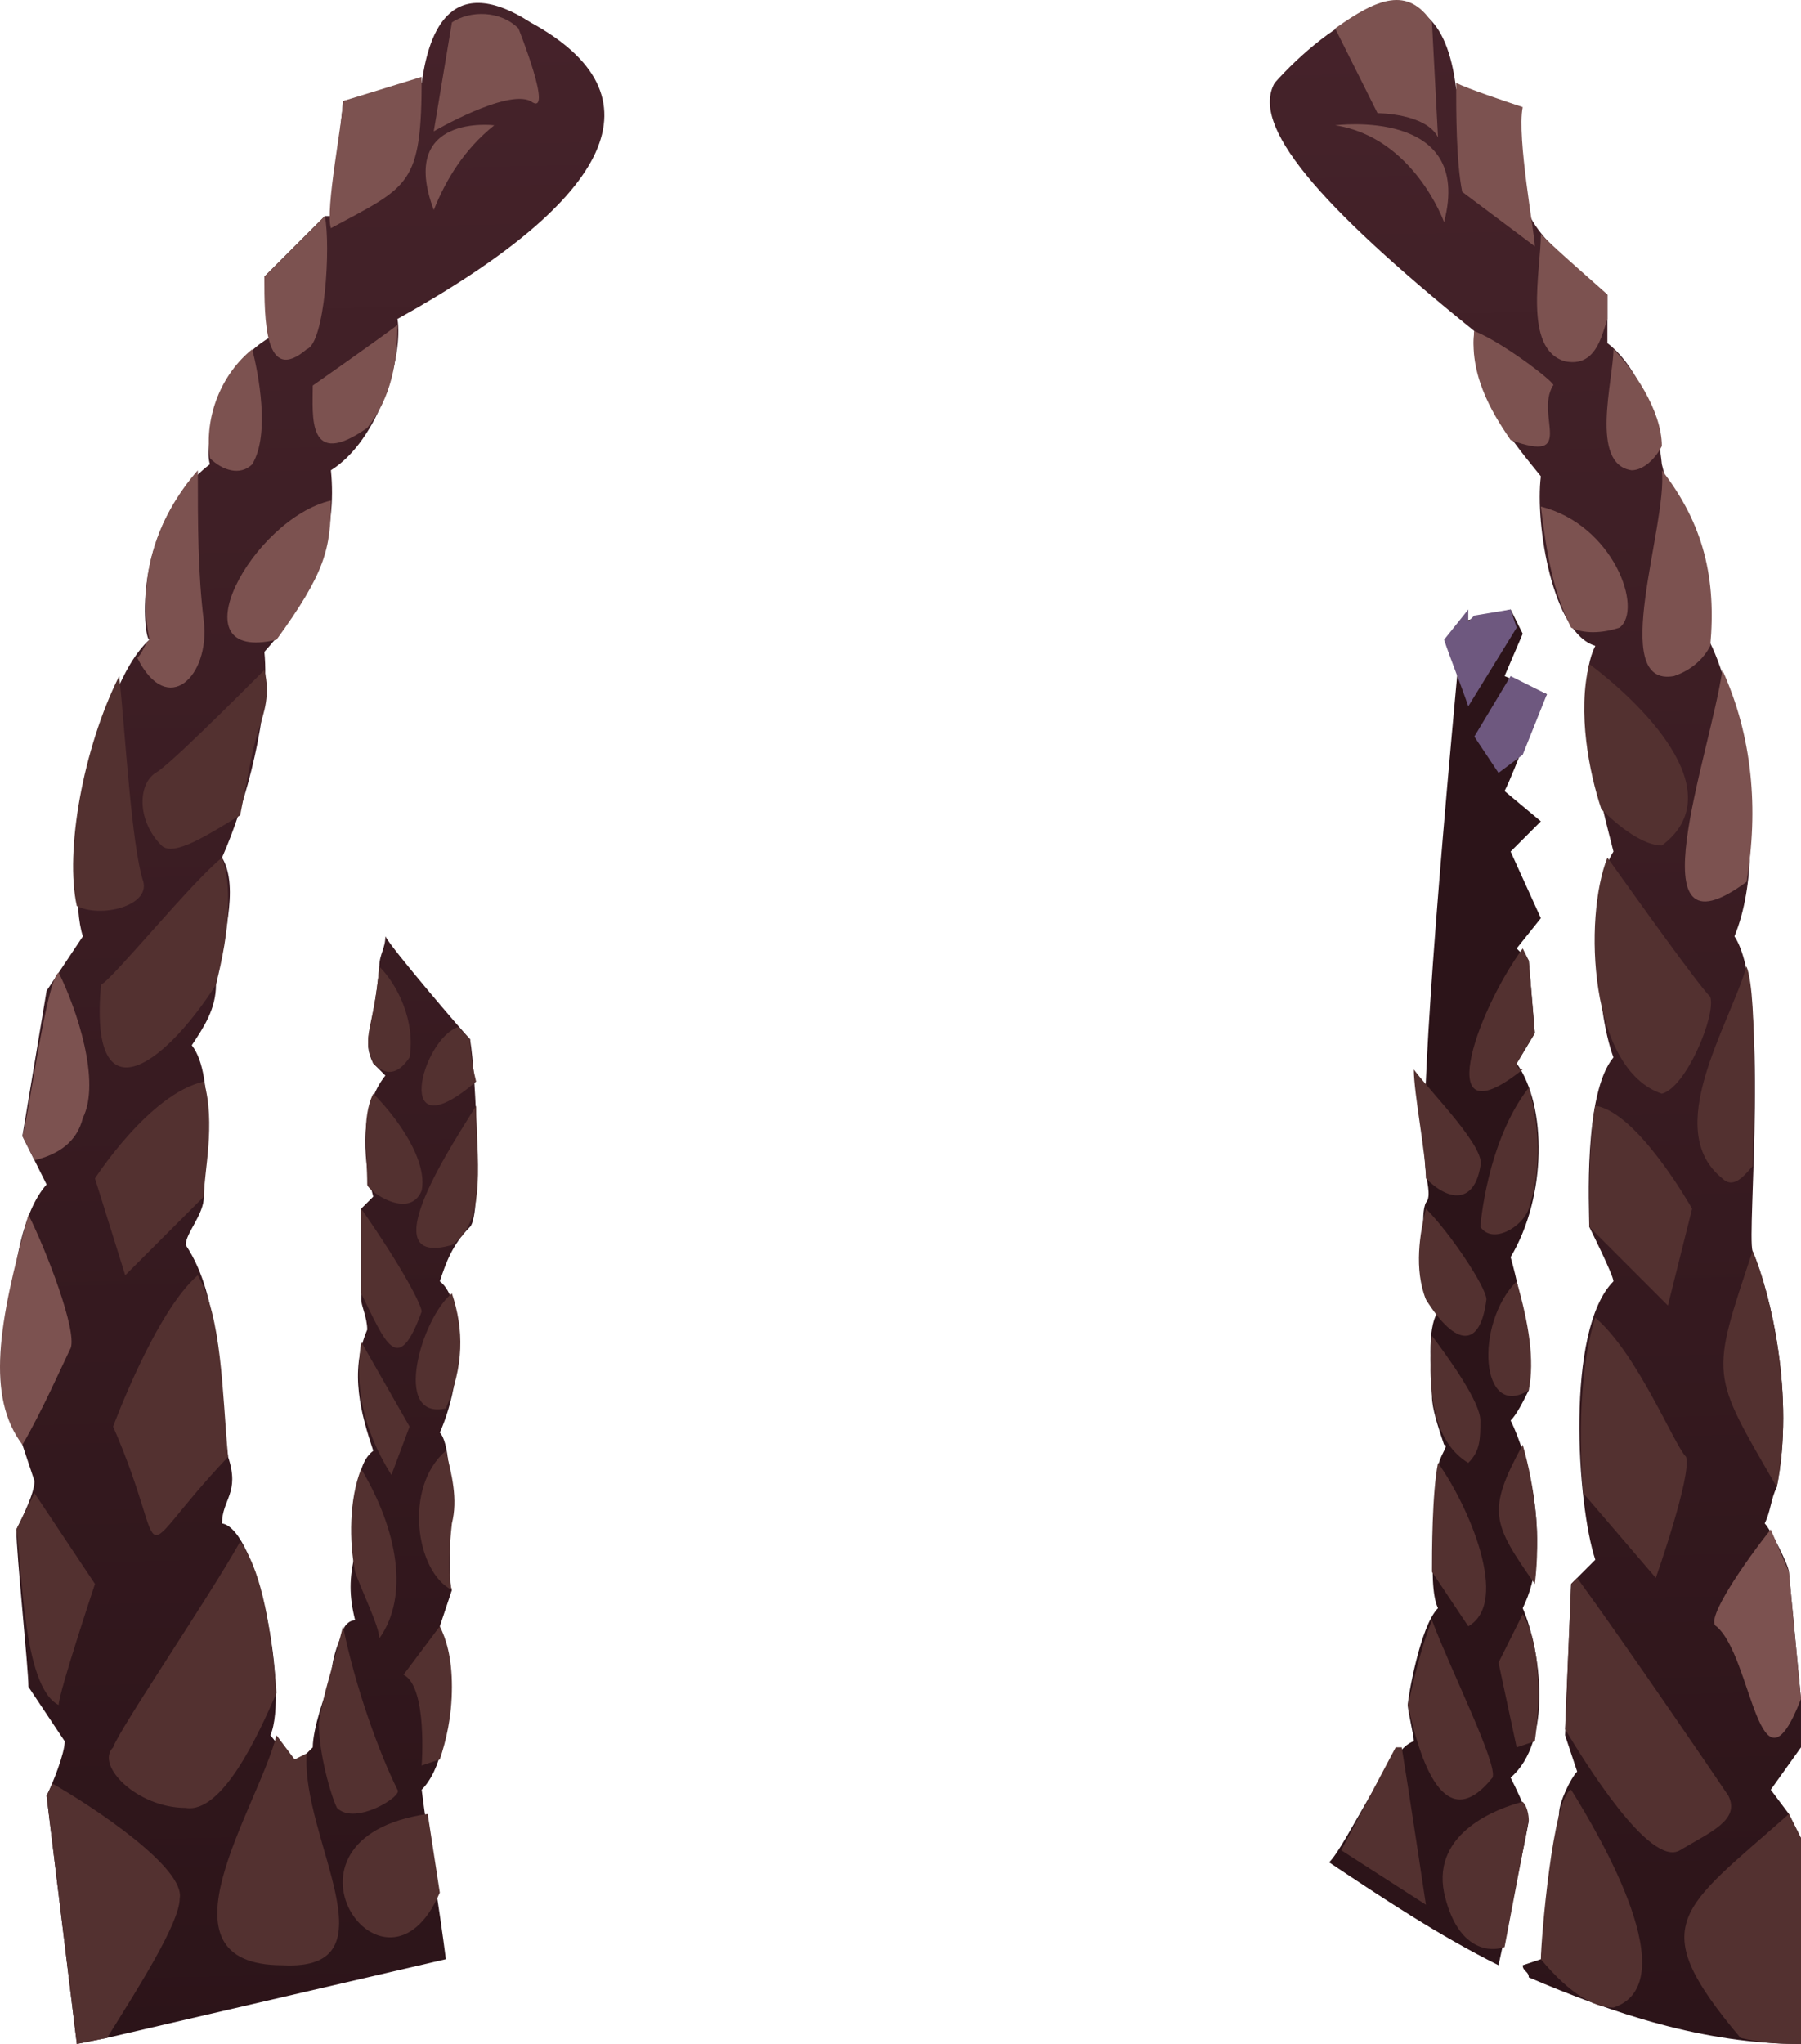 <?xml version="1.0" encoding="UTF-8" standalone="no"?>
<svg
   width="297.7"
   height="337.7"
   viewBox="0 0 297.7 337.7"
   version="1.1"
   id="svg150"
   sodipodi:docname="cb-layer-0272.svg"
   xmlns:inkscape="http://www.inkscape.org/namespaces/inkscape"
   xmlns:sodipodi="http://sodipodi.sourceforge.net/DTD/sodipodi-0.dtd"
   xmlns="http://www.w3.org/2000/svg"
   xmlns:svg="http://www.w3.org/2000/svg">
  <sodipodi:namedview
     id="namedview152"
     pagecolor="#ffffff"
     bordercolor="#666666"
     borderopacity="1.0"
     inkscape:pageshadow="2"
     inkscape:pageopacity="0.0"
     inkscape:pagecheckerboard="0" />
  <defs
     id="defs12">
    <linearGradient
       x1="493.956"
       y1="-119.725"
       x2="495.676"
       y2="172.588"
       id="id-73730"
       gradientTransform="scale(0.511,1.958)"
       gradientUnits="userSpaceOnUse">
      <stop
         stop-color="#572D36"
         offset="0%"
         id="stop2" />
      <stop
         stop-color="#2C1419"
         offset="100%"
         id="stop4" />
    </linearGradient>
    <linearGradient
       x1="90.709"
       y1="-127.105"
       x2="92.53"
       y2="182.603"
       id="id-73731"
       gradientTransform="scale(0.54,1.851)"
       gradientUnits="userSpaceOnUse">
      <stop
         stop-color="#572D36"
         offset="0%"
         id="stop7" />
      <stop
         stop-color="#2C1419"
         offset="100%"
         id="stop9" />
    </linearGradient>
  </defs>
  <g
     transform="translate(-0.3,-0.3)"
     id="id-73732">
    <g
       transform="translate(1)"
       id="id-73733">
      <path
         d="m 254,136 -5,5 5,11 -4,5 2,2 1,12 -3,5 c 5,7 5,22 -1,32 2,7 3,15 3,22 -1,2 -2,4 -3,5 3,6 7,21 2,31 3,7 5,22 -2,28 1,2 2,4 3,7 0,1 -5,24 -5,24 -10,-5 -19,-11 -28,-17 3,-3 10,-19 14,-20 0,-1 -1,-5 -1,-6 0,-1 2,-13 5,-16 -2,-4 0,-18 0,-23 0,-2 2,-4 1,-4 -1,-3 -2,-6 -2,-8 0,-4 -1,-11 1,-14 -1,-2 -2,-4 -2,-7 0,-3 -1,-9 0,-11 1,-1 0,-4 0,-5 -1,-8 1,-38 6,-91 l 8,-2 2,4 -3,7 7,3 c -2,3 -5,12 -7,16 z"
         fill="#2c1419"
         id="id-73734" />
      <path
         d="m 295,300 2,4 v 34 c -16,0 -31,-5 -45,-11 0,-1 -1,-1 -1,-2 l 3,-1 3,-24 c 0,-2 2,-6 3,-7 l -2,-6 c 0,-1 1,-24 1,-25 l 4,-4 c -3,-9 -5,-38 3,-46 0,-1 -4,-9 -4,-9 0,-3 -1,-22 4,-28 -3,-8 -4,-28 0,-34 -2,-8 -7,-26 -3,-34 -7,-2 -10,-20 -9,-28 -4,-5 -12,-14 -11,-24 -26,-21 -37,-34 -33,-41 8,-9 27,-24 30,1 3,1 7,2 10,3 0,19 1,19 15,31 0,0 0,3 0,8 4,3 8,10 9,20 l 7,28 c 3,3 12,33 5,50 6,9 2,49 3,52 3,7 7,24 4,39 -1,2 -1,4 -2,6 1,1 4,7 4,8 l 2,21 v 8 l -5,7 z"
         fill="url(#id-73730)"
         id="path15"
         style="fill:url(#id-73730)" />
      <path
         d="m 65,53 c 1,6 -3,20 -11,25 1,10 -2,20 -11,30 1,10 -3,25 -7,34 3,5 0,14 -1,21 0,4 -2,7 -4,10 4,5 2,20 2,25 0,3 -3,6 -3,8 6,9 5,22 7,35 2,6 -1,7 -1,11 6,1 11,28 8,35 l 4,5 3,-3 c 0,-3 2,-9 3,-11 0,-3 1,-6 2,-8 0,-1 1,-2 2,-2 -1,-4 -1,-7 0,-11 1,-5 -1,-14 3,-17 -2,-6 -4,-13 -1,-20 0,-2 -1,-4 -1,-5 0,-3 0,-14 0,-15 l 2,-2 c -2,-7 -2,-15 2,-20 -1,-1 -1,-1 -2,-2 -2,-4 0,-5 1,-16 0,-2 1,-3 1,-5 1,2 13,16 14,17 1,6 2,29 0,31 -3,3 -4,6 -5,9 4,3 4,16 0,25 3,3 1,25 2,26 l -2,6 c 0,0 1,5 1,6 1,11 -1,18 -4,21 1,8 3,20 4,28 l -56,13 -5,1 -5,-41 c 1,-2 3,-7 3,-9 l -6,-9 c 0,-3 -2,-22 -2,-26 1,-2 3,-6 3,-8 -1,-3 -3,-9 -4,-12 0,0 -2,-28 6,-37 -1,-2 -3,-6 -4,-8 l 4,-24 6,-9 c -3,-9 2,-41 11,-49 -1,0 -3,-19 10,-29 -1,-3 1,-16 10,-21 0,0 -1,-9 -1,-10 L 53,36 h 1 c 0,-1 2,-18 2,-19 L 69,14 C 70,7 73,-5 87,4 109,16 101,33 65,53 Z"
         fill="url(#id-73731)"
         id="path17"
         style="fill:url(#id-73731)" />
    </g>
    <g
       id="id-73737">
      <path
         d="m 298,304 v 34 c -3,0 -6,0 -10,-1 -16,-19 -10,-21 8,-37 z"
         fill="#533130"
         id="path20" />
      <path
         d="m 298,281 c -7,18 -8,-7 -14,-12 -2,-1 5,-11 9,-16 l 3,7 z"
         fill="#7c5250"
         id="path22" />
      <path
         d="m 294,246 c -11,-19 -11,-18 -4,-39 3,7 7,24 4,39 z"
         fill="#533130"
         id="path24" />
      <path
         d="m 290,193 c -1,1 -3,4 -5,2 -10,-8 1,-25 4,-35 2,5 1,29 1,33 z"
         fill="#533130"
         id="path26" />
      <path
         d="m 289,146 v 0 c -19,14 -6,-21 -4,-35 5,11 6,23 4,35 z"
         fill="#7c5250"
         id="path28" />
      <path
         d="m 283,107 c -1,2 -3,4 -6,5 -11,2 -1,-25 -2,-34 7,9 9,18 8,29 z"
         fill="#7c5250"
         id="path30" />
      <path
         d="m 275,74 c -1,2 -3,4 -5,4 -7,-1 -3,-15 -3,-20 3,3 8,10 8,16 z"
         fill="#7c5250"
         id="path32" />
      <path
         d="m 266,49 c 0,1 0,2 0,4 -1,3 -2,8 -7,7 -7,-2 -4,-15 -4,-21 3,3 10,9 11,10 z"
         fill="#7c5250"
         id="path34" />
      <path
         d="m 254,41 -12,-9 c -1,-5 -1,-13 -1,-18 2,1 8,3 11,4 -1,5 2,21 2,23 z"
         fill="#7c5250"
         id="path36" />
      <path
         d="m 221,21 c 0,0 23,-3 18,16 0,0 -5,-14 -18,-16 z"
         fill="#7c5250"
         id="path38" />
      <path
         d="m 238,23 c -2,-4 -10,-4 -10,-4 L 221,5 c 7,-5 12,-7 16,-1 z"
         fill="#7c5250"
         id="path40" />
      <path
         d="m 267,332 c -3,0 -7,-2 -12,-8 0,-3 2,-27 5,-28 5,8 19,32 7,36 z"
         fill="#533130"
         id="path42" />
      <path
         d="m 278,306 c -5,3 -16,-15 -19,-20 l 1,-24 1,-1 c 8,11 23,33 25,36 2,4 -3,6 -8,9 z"
         fill="#533130"
         id="path44" />
      <path
         d="m 274,261 -12,-14 c -1,-12 0,-23 2,-29 7,6 13,21 15,23 1,3 -5,20 -5,20 z"
         fill="#533130"
         id="path46" />
      <path
         d="m 280,200 -4,16 -13,-13 c 0,-7 0,-15 1,-20 7,1 16,17 16,17 z"
         fill="#533130"
         id="path48" />
      <path
         d="m 275,181 c -12,-4 -13,-29 -9,-39 5,7 15,21 17,23 1,3 -4,15 -8,16 z"
         fill="#533130"
         id="path50" />
      <path
         d="m 275,140 c -3,0 -7,-3 -10,-6 -2,-6 -4,-16 -2,-24 8,6 24,21 12,30 z"
         fill="#533130"
         id="path52" />
      <path
         d="m 268,104 c -3,1 -6,1 -8,0 -3,-6 -4,-12 -5,-20 12,3 17,17 13,20 z"
         fill="#7c5250"
         id="path54" />
      <path
         d="m 257,64 c -3,5 4,13 -7,9 -2,-3 -7,-10 -6,-18 5,2 14,9 13,9 z"
         fill="#7c5250"
         id="path56" />
      <path
         d="m 253,301 -4,21 c -3,1 -8,0 -10,-9 -2,-10 9,-14 13,-15 1,1 1,3 1,3 z"
         fill="#533130"
         id="path58" />
      <path
         d="m 254,288 -3,1 c 0,0 -3,-14 -3,-14 l 4,-8 c 3,5 3,14 2,21 z"
         fill="#533130"
         id="path60" />
      <path
         d="m 254,262 c -7,-10 -8,-12 -2,-23 2,7 3,15 2,23 z"
         fill="#533130"
         id="path62" />
      <path
         d="m 253,230 c -8,5 -9,-11 -2,-18 2,7 3,13 2,18 z"
         fill="#533130"
         id="path64" />
      <path
         d="m 253,200 c -1,3 -6,6 -8,3 0,0 1,-14 8,-23 2,7 2,14 0,20 z"
         fill="#533130"
         id="path66" />
      <path
         d="m 251,176 c 0,0 0,1 1,1 -15,12 -8,-9 0,-20 l 1,2 1,12 z"
         fill="#533130"
         id="path68" />
      <path
         d="m 245,193 c -1,6 -5,6 -9,2 0,-4 -2,-14 -2,-18 3,4 12,13 11,16 z"
         fill="#533130"
         id="path70" />
      <path
         d="m 246,215 c -1,8 -5,8 -10,0 -2,-5 -1,-11 0,-15 4,4 10,13 10,15 z"
         fill="#533130"
         id="path72" />
      <path
         d="m 245,235 c 0,3 0,5 -2,7 -5,-3 -7,-10 -6,-21 3,4 8,11 8,14 z"
         fill="#533130"
         id="path74" />
      <path
         d="m 243,269 -6,-9 c 0,-3 0,-13 1,-18 5,7 12,23 5,27 z"
         fill="#533130"
         id="path76" />
      <path
         d="m 247,294 c -8,10 -12,-3 -14,-12 1,-4 2,-9 4,-14 3,8 11,24 10,26 z"
         fill="#533130"
         id="path78" />
      <path
         d="m 236,315 -14,-9 9,-17 h 1 c 1,6 4,26 4,26 z"
         fill="#533130"
         id="path80" />
      <path
         d="M 72,22 C 72,22 84,15 88,17 92,20 86,5 86,5 83,2 78,2 75,4 Z"
         fill="#7c5250"
         id="path82" />
      <path
         d="M 72,35 C 74,30 77,25 82,21 82,21 66,19 72,35 Z"
         fill="#7c5250"
         id="path84" />
      <path
         d="M 70,13 C 70,31 68,31 55,38 54,35 57,20 57,17 Z"
         fill="#7c5250"
         id="path86" />
      <path
         d="M 51,58 C 44,64 44,53 44,46 L 54,36 c 1,5 0,21 -3,22 z"
         fill="#7c5250"
         id="path88" />
      <path
         d="m 42,77 c -2,2 -5,1 -7,-1 -1,-7 2,-14 7,-18 1,4 3,14 0,19 z"
         fill="#7c5250"
         id="path90" />
      <path
         d="m 23,109 c 1,-1 1,-2 2,-3 -2,-10 1,-20 8,-28 0,9 0,17 1,25 1,9 -6,16 -11,6 z"
         fill="#7c5250"
         id="path92" />
      <path
         d="m 13,150 c -2,-9 1,-26 7,-38 1,9 2,28 4,34 1,4 -7,6 -11,4 z"
         fill="#533130"
         id="path94" />
      <path
         d="m 14,185 c -1,4 -4,6 -8,7 l -2,-4 c 1,-3 4,-26 6,-27 3,6 7,18 4,24 z"
         fill="#7c5250"
         id="path96" />
      <path
         d="m 12,223 c -1,2 -5,11 -8,16 -6,-8 -4,-20 1,-38 3,6 8,19 7,22 z"
         fill="#7c5250"
         id="path98" />
      <path
         d="M 10,282 C 4,279 4,259 3,253 l 3,-6 10,15 c 0,0 -6,18 -6,20 z"
         fill="#533130"
         id="path100" />
      <path
         d="m 30,314 c 0,4 -7,15 -12,23 0,0 -5,1 -5,1 l -5,-41 1,-2 c 7,4 22,14 21,19 z"
         fill="#533130"
         id="path102" />
      <path
         d="m 47,325 c -22,0 -4,-26 -1,-38 l 3,4 2,-1 c -1,14 15,36 -4,35 z"
         fill="#533130"
         id="path104" />
      <path
         d="m 46,280 c -3,7 -9,20 -15,19 -8,0 -15,-7 -12,-10 1,-3 16,-25 21,-34 3,4 5,12 6,25 z"
         fill="#533130"
         id="path106" />
      <path
         d="m 38,241 c -17,18 -9,18 -19,-5 0,0 7,-19 14,-25 4,7 4,19 5,30 z"
         fill="#533130"
         id="path108" />
      <path
         d="m 34,198 c -4,4 -13,13 -13,13 0,0 -5,-16 -5,-16 0,0 9,-14 18,-16 2,7 0,15 0,19 z"
         fill="#533130"
         id="path110" />
      <path
         d="m 38,150 c 0,4 -1,9 -2,13 v 0 c -9,14 -21,22 -19,0 2,-1 15,-17 20,-21 1,3 1,5 1,8 z"
         fill="#533130"
         id="path112" />
      <path
         d="m 43,121 c -1,3 -2,9 -3,14 -5,3 -11,7 -13,5 -4,-4 -4,-10 -1,-12 2,-1 13,-12 18,-17 1,4 0,7 -1,10 z"
         fill="#533130"
         id="path114" />
      <path
         d="m 55,83 c 0,8 -1,12 -9,23 -17,4 -4,-20 9,-23 z"
         fill="#7c5250"
         id="path116" />
      <path
         d="m 66,54 c 0,6 -1,12 -5,17 -10,7 -9,-2 -9,-7 0,0 10,-7 14,-10 z"
         fill="#7c5250"
         id="path118" />
      <path
         d="m 73,313 c -9,21 -30,-9 -2,-13 z"
         fill="#533130"
         id="path120" />
      <path
         d="m 56,299 c -1,-2 -3,-9 -3,-14 1,-6 2,-8 4,-16 2,10 6,21 9,27 1,1 -7,6 -10,3 z"
         fill="#533130"
         id="path122" />
      <path
         d="m 75,279 c 0,5 -1,9 -2,12 l -3,1 c 0,0 1,-13 -3,-15 l 6,-8 c 1,2 2,5 2,10 z"
         fill="#533130"
         id="path124" />
      <path
         d="m 63,271 c 0,-2 -3,-8 -4,-11 -1,-5 -1,-12 1,-17 6,10 8,21 3,28 z"
         fill="#533130"
         id="path126" />
      <path
         d="m 75,252 c -1,9 0,11 0,11 v 0 c -6,-3 -8,-17 -1,-23 1,4 2,8 1,12 z"
         fill="#533130"
         id="path128" />
      <path
         d="m 68,236 -3,8 c -5,-8 -6,-15 -5,-22 z"
         fill="#533130"
         id="path130" />
      <path
         d="m 74,233 c -9,2 -4,-15 1,-19 2,6 2,12 -1,19 z"
         fill="#533130"
         id="path132" />
      <path
         d="m 70,217 c -4,11 -6,5 -10,-3 0,-3 0,-13 0,-14 7,10 10,16 10,17 z"
         fill="#533130"
         id="path134" />
      <path
         d="m 75,206 c -14,4 1,-18 4,-23 0,8 2,19 -4,23 z"
         fill="#533130"
         id="path136" />
      <path
         d="m 70,197 c -2,5 -9,0 -9,-1 0,-5 -1,-11 1,-15 4,4 9,11 8,16 z"
         fill="#533130"
         id="path138" />
      <path
         d="m 79,179 c -14,12 -9,-7 -3,-9 l 2,2 c 0,0 0,3 1,7 z"
         fill="#533130"
         id="path140" />
      <path
         d="m 68,175 c -2,3 -4,3 -6,1 v 0 c -2,-5 0,-5 1,-16 3,3 6,9 5,15 z"
         fill="#533130"
         id="path142" />
      <path
         d="m 251,104 -8,13 c -1,-3 -3,-8 -4,-11 l 4,-5 v 2 l 1,-1 6,-1 z"
         fill="#6e587f"
         id="path144" />
      <polygon
         points="248,128 244,122 250,112 256,115 252,125 "
         fill="#6e587f"
         id="polygon146" />
    </g>
  </g>
</svg>
